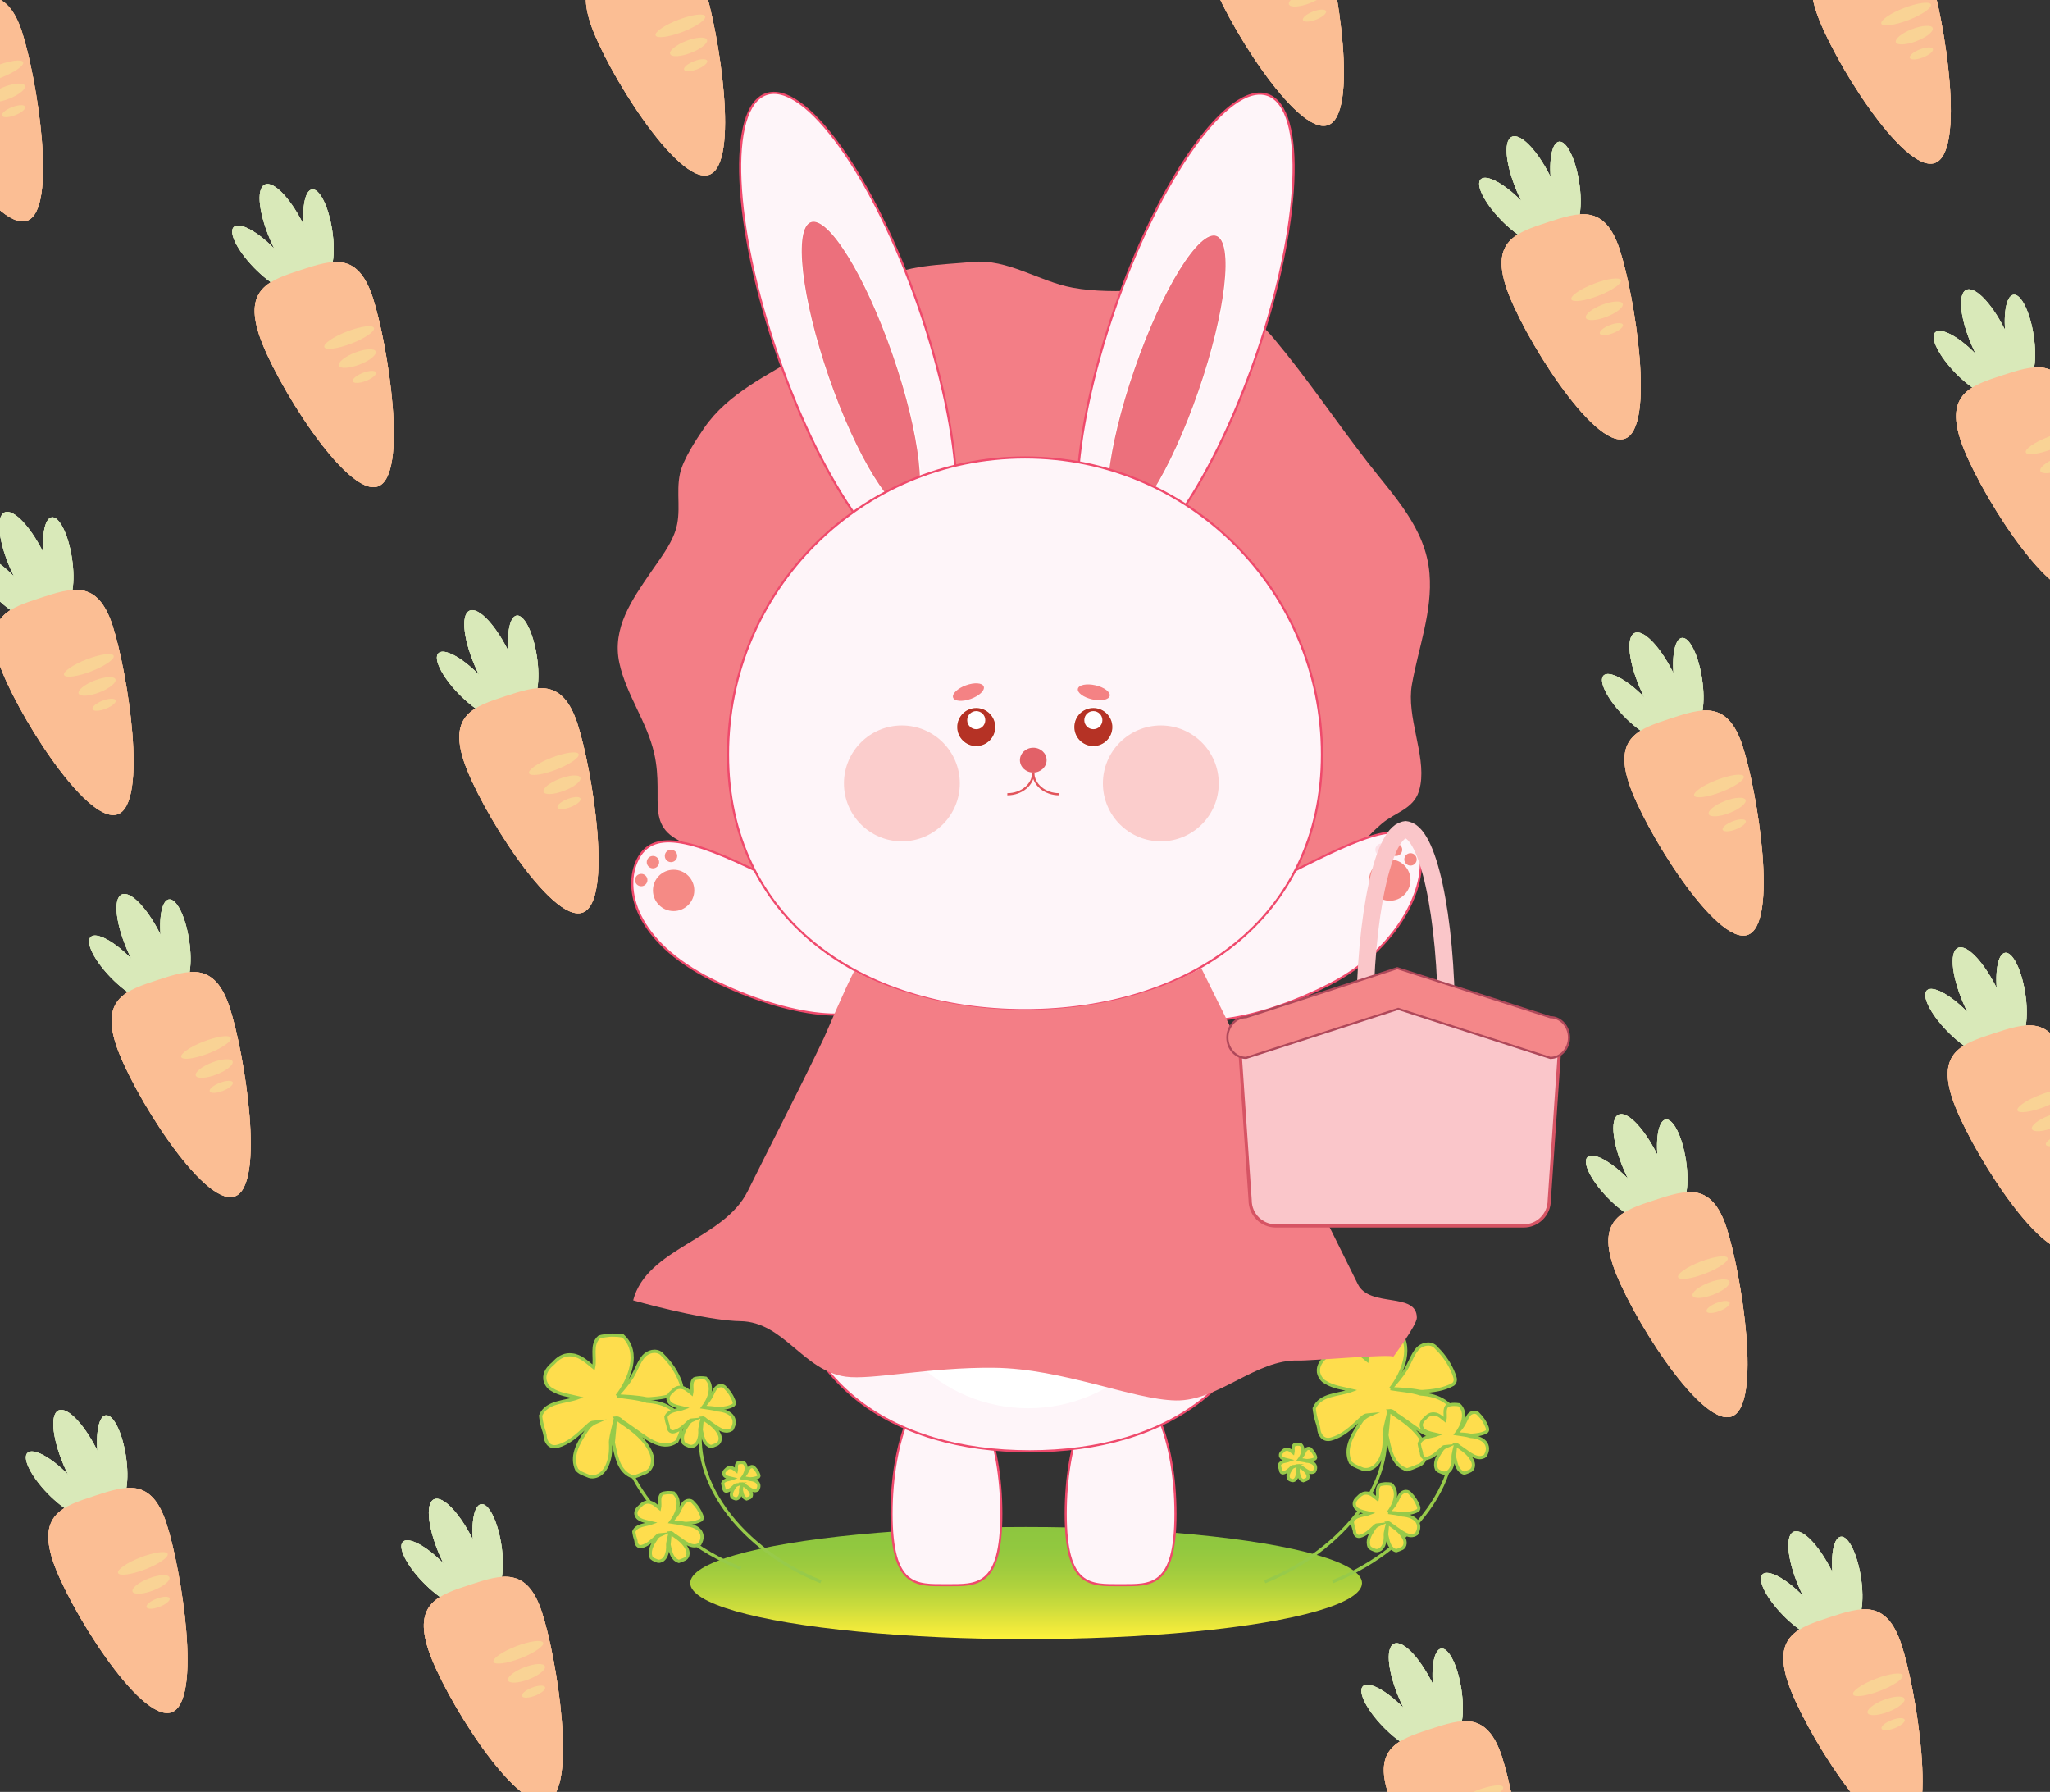 <?xml version="1.0" encoding="utf-8"?>
<!-- Generator: Adobe Illustrator 16.0.0, SVG Export Plug-In . SVG Version: 6.00 Build 0)  -->
<!DOCTYPE svg PUBLIC "-//W3C//DTD SVG 1.1//EN" "http://www.w3.org/Graphics/SVG/1.1/DTD/svg11.dtd">
<svg version="1.1" xmlns="http://www.w3.org/2000/svg" xmlns:xlink="http://www.w3.org/1999/xlink" x="0px" y="0px" width="1920px"
	 height="1678px" viewBox="0 0 1920 1678" enable-background="new 0 0 1920 1678" xml:space="preserve">
<rect x="0" y="0" width="1920" height="1678" fill="#333333" stroke="none"/>
<symbol  id="New_Symbol" viewBox="-75.693 -141.939 151.386 283.877">
	<g>
		<path fill="#D9E9B9" d="M17.995,98.484c3.364-22.257,0.336-41.171-6.763-42.244C4.133,55.167-4.349,72.341-7.713,94.599
			s-0.336,41.171,6.763,42.244S14.631,120.743,17.995,98.484z"/>
		<path fill="#D9E9B9" d="M-6.762,99.631C5.795,72.56,8.975,47.366,0.34,43.361c-8.634-4.006-25.814,14.694-38.372,41.766
			c-12.557,27.073-15.737,52.267-7.102,56.271C-36.5,145.403-19.319,126.704-6.762,99.631z"/>
		<path fill="#D9E9B9" d="M-36.426,81.557c15.728-16.104,24.315-33.226,19.178-38.242c-5.136-5.017-22.051,3.972-37.779,20.075
			c-15.729,16.105-24.315,33.227-19.178,38.243C-69.069,106.649-52.154,97.662-36.426,81.557z"/>
	</g>
	<path fill="#FBBE94" d="M55.959,35.659c14.067-43.059,33.939-167.396,4.541-177C31.102-150.945-36.436-42.18-50.503,0.878
		C-64.57,43.938-40.77,51.823-11.372,61.428C18.027,71.032,41.893,78.718,55.959,35.659z"/>
	<g>
		<path fill="#F9D395" d="M57.092,7.167c1.196-3.09-8.237-9.62-21.069-14.584c-12.831-4.963-24.202-6.482-25.397-3.392
			c-1.196,3.09,8.237,9.621,21.068,14.584C44.525,8.74,55.896,10.258,57.092,7.167z"/>
		<path fill="#F9D395" d="M58.739-14.862c1.195-3.09-5.56-8.584-15.089-12.271c-9.529-3.686-18.223-4.169-19.418-1.079
			c-1.195,3.09,5.56,8.584,15.089,12.271C48.85-12.254,57.543-11.772,58.739-14.862z"/>
		<path fill="#F9D395" d="M58.927-34.512c0.807-2.084-3.378-5.645-9.346-7.954c-5.968-2.309-11.459-2.491-12.266-0.407
			c-0.807,2.084,3.378,5.645,9.346,7.954C52.63-32.61,58.122-32.429,58.927-34.512z"/>
	</g>
</symbol>
<g id="Layer_3">
</g>
<g id="Layer_2">
	<g>
		<defs>
			<rect id="SVGID_1_" width="1920" height="1678"/>
		</defs>
		<clipPath id="SVGID_2_">
			<use xlink:href="#SVGID_1_"  overflow="visible"/>
		</clipPath>
		<g clip-path="url(#SVGID_2_)">
			
				<use xlink:href="#New_Symbol"  width="151.386" height="283.877" x="-75.693" y="-141.939" transform="matrix(1 0 0 -1 293.166 314.237)" overflow="visible" opacity="0.309"/>
			
				<use xlink:href="#New_Symbol"  width="151.386" height="283.877" x="-75.693" y="-141.939" transform="matrix(1 0 0 -1 159.146 979.066)" overflow="visible" opacity="0.274"/>
			
				<use xlink:href="#New_Symbol"  width="151.386" height="283.877" x="-75.693" y="-141.939" transform="matrix(1 0 0 -1 484.862 713.305)" overflow="visible" opacity="0.453"/>
			
				<use xlink:href="#New_Symbol"  width="151.386" height="283.877" x="-75.693" y="-141.939" transform="matrix(1 0 0 -1 603.411 22.376)" overflow="visible" opacity="0.256"/>
			
				<use xlink:href="#New_Symbol"  width="151.386" height="283.877" x="-75.693" y="-141.939" transform="matrix(1 0 0 -1 -35.384 65.415)" overflow="visible" opacity="0.259"/>
			
				<use xlink:href="#New_Symbol"  width="151.386" height="283.877" x="-75.693" y="-141.939" transform="matrix(1 0 0 -1 49.4 621.259)" overflow="visible" opacity="0.238"/>
			
				<use xlink:href="#New_Symbol"  width="151.386" height="283.877" x="-75.693" y="-141.939" transform="matrix(1 0 0 -1 99.94 1462.178)" overflow="visible" opacity="0.49"/>
			
				<use xlink:href="#New_Symbol"  width="151.386" height="283.877" x="-75.693" y="-141.939" transform="matrix(1 0 0 -1 451.616 1545.416)" overflow="visible" opacity="0.539"/>
			
				<use xlink:href="#New_Symbol"  width="151.386" height="283.877" x="-75.693" y="-141.939" transform="matrix(1 0 0 -1 1461.054 269.513)" overflow="visible" opacity="0.263"/>
			
				<use xlink:href="#New_Symbol"  width="151.386" height="283.877" x="-75.693" y="-141.939" transform="matrix(1 0 0 -1 1182.982 -24.075)" overflow="visible" opacity="0.229"/>
			
				<use xlink:href="#New_Symbol"  width="151.386" height="283.877" x="-75.693" y="-141.939" transform="matrix(1 0 0 -1 1576.12 734.187)" overflow="visible" opacity="0.175"/>
			
				<use xlink:href="#New_Symbol"  width="151.386" height="283.877" x="-75.693" y="-141.939" transform="matrix(1 0 0 -1 1886.717 412.866)" overflow="visible" opacity="0.553"/>
			
				<use xlink:href="#New_Symbol"  width="151.386" height="283.877" x="-75.693" y="-141.939" transform="matrix(1 0 0 -1 1751.421 11.342)" overflow="visible" opacity="0.21"/>
			
				<use xlink:href="#New_Symbol"  width="151.386" height="283.877" x="-75.693" y="-141.939" transform="matrix(1 0 0 -1 1878.875 1029.062)" overflow="visible" opacity="0.345"/>
			
				<use xlink:href="#New_Symbol"  width="151.386" height="283.877" x="-75.693" y="-141.939" transform="matrix(1 0 0 -1 1724.949 1575.869)" overflow="visible" opacity="0.364"/>
			
				<use xlink:href="#New_Symbol"  width="151.386" height="283.877" x="-75.693" y="-141.939" transform="matrix(1 0 0 -1 1350.718 1680.649)" overflow="visible" opacity="0.341"/>
			
				<use xlink:href="#New_Symbol"  width="151.386" height="283.877" x="-75.693" y="-141.939" transform="matrix(1 0 0 -1 1561.038 1185.207)" overflow="visible" opacity="0.164"/>
		</g>
	</g>
	<g>
		<defs>
			<rect id="SVGID_3_" width="1920" height="1678"/>
		</defs>
		<clipPath id="SVGID_4_">
			<use xlink:href="#SVGID_3_"  overflow="visible"/>
		</clipPath>
		<g clip-path="url(#SVGID_4_)">
			
				<use xlink:href="#New_Symbol"  width="151.386" height="283.877" x="-75.693" y="-141.939" transform="matrix(1 0 0 -1 293.166 314.237)" overflow="visible" opacity="0.309"/>
			
				<use xlink:href="#New_Symbol"  width="151.386" height="283.877" x="-75.693" y="-141.939" transform="matrix(1 0 0 -1 159.146 979.066)" overflow="visible" opacity="0.274"/>
			
				<use xlink:href="#New_Symbol"  width="151.386" height="283.877" x="-75.693" y="-141.939" transform="matrix(1 0 0 -1 484.862 713.305)" overflow="visible" opacity="0.453"/>
			
				<use xlink:href="#New_Symbol"  width="151.386" height="283.877" x="-75.693" y="-141.939" transform="matrix(1 0 0 -1 603.411 22.376)" overflow="visible" opacity="0.256"/>
			
				<use xlink:href="#New_Symbol"  width="151.386" height="283.877" x="-75.693" y="-141.939" transform="matrix(1 0 0 -1 -35.384 65.415)" overflow="visible" opacity="0.259"/>
			
				<use xlink:href="#New_Symbol"  width="151.386" height="283.877" x="-75.693" y="-141.939" transform="matrix(1 0 0 -1 49.4 621.259)" overflow="visible" opacity="0.238"/>
			
				<use xlink:href="#New_Symbol"  width="151.386" height="283.877" x="-75.693" y="-141.939" transform="matrix(1 0 0 -1 99.94 1462.178)" overflow="visible" opacity="0.49"/>
			
				<use xlink:href="#New_Symbol"  width="151.386" height="283.877" x="-75.693" y="-141.939" transform="matrix(1 0 0 -1 451.616 1545.416)" overflow="visible" opacity="0.539"/>
			
				<use xlink:href="#New_Symbol"  width="151.386" height="283.877" x="-75.693" y="-141.939" transform="matrix(1 0 0 -1 1461.054 269.513)" overflow="visible" opacity="0.263"/>
			
				<use xlink:href="#New_Symbol"  width="151.386" height="283.877" x="-75.693" y="-141.939" transform="matrix(1 0 0 -1 1182.982 -24.075)" overflow="visible" opacity="0.229"/>
			
				<use xlink:href="#New_Symbol"  width="151.386" height="283.877" x="-75.693" y="-141.939" transform="matrix(1 0 0 -1 1576.12 734.187)" overflow="visible" opacity="0.175"/>
			
				<use xlink:href="#New_Symbol"  width="151.386" height="283.877" x="-75.693" y="-141.939" transform="matrix(1 0 0 -1 1886.717 412.866)" overflow="visible" opacity="0.553"/>
			
				<use xlink:href="#New_Symbol"  width="151.386" height="283.877" x="-75.693" y="-141.939" transform="matrix(1 0 0 -1 1751.421 11.342)" overflow="visible" opacity="0.21"/>
			
				<use xlink:href="#New_Symbol"  width="151.386" height="283.877" x="-75.693" y="-141.939" transform="matrix(1 0 0 -1 1878.875 1029.062)" overflow="visible" opacity="0.345"/>
			
				<use xlink:href="#New_Symbol"  width="151.386" height="283.877" x="-75.693" y="-141.939" transform="matrix(1 0 0 -1 1724.949 1575.869)" overflow="visible" opacity="0.364"/>
			
				<use xlink:href="#New_Symbol"  width="151.386" height="283.877" x="-75.693" y="-141.939" transform="matrix(1 0 0 -1 1350.718 1680.649)" overflow="visible" opacity="0.341"/>
			
				<use xlink:href="#New_Symbol"  width="151.386" height="283.877" x="-75.693" y="-141.939" transform="matrix(1 0 0 -1 1561.038 1185.207)" overflow="visible" opacity="0.164"/>
		</g>
	</g>
	<g>
		<defs>
			<rect id="SVGID_5_" width="1920" height="1678"/>
		</defs>
		<clipPath id="SVGID_6_">
			<use xlink:href="#SVGID_5_"  overflow="visible"/>
		</clipPath>
		<g clip-path="url(#SVGID_6_)">
			
				<use xlink:href="#New_Symbol"  width="151.386" height="283.877" x="-75.693" y="-141.939" transform="matrix(1 0 0 -1 293.166 314.237)" overflow="visible" opacity="0.309"/>
			
				<use xlink:href="#New_Symbol"  width="151.386" height="283.877" x="-75.693" y="-141.939" transform="matrix(1 0 0 -1 159.146 979.066)" overflow="visible" opacity="0.274"/>
			
				<use xlink:href="#New_Symbol"  width="151.386" height="283.877" x="-75.693" y="-141.939" transform="matrix(1 0 0 -1 484.862 713.305)" overflow="visible" opacity="0.453"/>
			
				<use xlink:href="#New_Symbol"  width="151.386" height="283.877" x="-75.693" y="-141.939" transform="matrix(1 0 0 -1 603.411 22.376)" overflow="visible" opacity="0.256"/>
			
				<use xlink:href="#New_Symbol"  width="151.386" height="283.877" x="-75.693" y="-141.939" transform="matrix(1 0 0 -1 -35.384 65.415)" overflow="visible" opacity="0.259"/>
			
				<use xlink:href="#New_Symbol"  width="151.386" height="283.877" x="-75.693" y="-141.939" transform="matrix(1 0 0 -1 49.4 621.259)" overflow="visible" opacity="0.238"/>
			
				<use xlink:href="#New_Symbol"  width="151.386" height="283.877" x="-75.693" y="-141.939" transform="matrix(1 0 0 -1 99.94 1462.178)" overflow="visible" opacity="0.49"/>
			
				<use xlink:href="#New_Symbol"  width="151.386" height="283.877" x="-75.693" y="-141.939" transform="matrix(1 0 0 -1 451.616 1545.416)" overflow="visible" opacity="0.539"/>
			
				<use xlink:href="#New_Symbol"  width="151.386" height="283.877" x="-75.693" y="-141.939" transform="matrix(1 0 0 -1 1461.054 269.513)" overflow="visible" opacity="0.263"/>
			
				<use xlink:href="#New_Symbol"  width="151.386" height="283.877" x="-75.693" y="-141.939" transform="matrix(1 0 0 -1 1182.982 -24.075)" overflow="visible" opacity="0.229"/>
			
				<use xlink:href="#New_Symbol"  width="151.386" height="283.877" x="-75.693" y="-141.939" transform="matrix(1 0 0 -1 1576.12 734.187)" overflow="visible" opacity="0.175"/>
			
				<use xlink:href="#New_Symbol"  width="151.386" height="283.877" x="-75.693" y="-141.939" transform="matrix(1 0 0 -1 1886.717 412.866)" overflow="visible" opacity="0.553"/>
			
				<use xlink:href="#New_Symbol"  width="151.386" height="283.877" x="-75.693" y="-141.939" transform="matrix(1 0 0 -1 1751.421 11.342)" overflow="visible" opacity="0.21"/>
			
				<use xlink:href="#New_Symbol"  width="151.386" height="283.877" x="-75.693" y="-141.939" transform="matrix(1 0 0 -1 1878.875 1029.062)" overflow="visible" opacity="0.345"/>
			
				<use xlink:href="#New_Symbol"  width="151.386" height="283.877" x="-75.693" y="-141.939" transform="matrix(1 0 0 -1 1724.949 1575.869)" overflow="visible" opacity="0.364"/>
			
				<use xlink:href="#New_Symbol"  width="151.386" height="283.877" x="-75.693" y="-141.939" transform="matrix(1 0 0 -1 1350.718 1680.649)" overflow="visible" opacity="0.341"/>
			
				<use xlink:href="#New_Symbol"  width="151.386" height="283.877" x="-75.693" y="-141.939" transform="matrix(1 0 0 -1 1561.038 1185.207)" overflow="visible" opacity="0.164"/>
		</g>
	</g>
</g>
<g id="Layer_1">
	<linearGradient id="SVGID_7_" gradientUnits="userSpaceOnUse" x1="961.053" y1="1534.906" x2="961.053" y2="1429.934">
		<stop  offset="0" style="stop-color:#FFF33B"/>
		<stop  offset="0.113" style="stop-color:#ECE83B"/>
		<stop  offset="0.29" style="stop-color:#CBDC3C"/>
		<stop  offset="0.468" style="stop-color:#B0D23D"/>
		<stop  offset="0.646" style="stop-color:#9DCB3E"/>
		<stop  offset="0.823" style="stop-color:#91C83F"/>
		<stop  offset="1" style="stop-color:#8DC63F"/>
	</linearGradient>
	<ellipse fill="url(#SVGID_7_)" cx="961.053" cy="1482.42" rx="314.573" ry="52.486"/>
	<path fill="none" stroke="#97CA4A" stroke-width="3" stroke-miterlimit="10" d="M586.578,1304.328
		c-23.277,57.479,24.696,131.044,107.258,164.477"/>
	<path fill="none" stroke="#97CA4A" stroke-width="3" stroke-miterlimit="10" d="M661.623,1316.713
		c-23.276,57.48,24.697,131.045,107.258,164.479"/>
	<path fill="none" stroke="#97CA4A" stroke-width="3" stroke-miterlimit="10" d="M1291.814,1316.713
		c23.278,57.48-24.696,131.045-107.256,164.479"/>
	<path fill="none" stroke="#97CA4A" stroke-width="3" stroke-miterlimit="10" d="M1355.363,1316.713
		c23.277,57.48-24.697,131.045-107.257,164.479"/>
	<g>
		<path fill="#FEDD4D" stroke="#97CA4A" stroke-width="3" stroke-miterlimit="10" d="M607.824,1309.892
			c9.885-0.696,19.672-1.798,28.634-6.751c2.022-1.615,2.427-4.446,1.582-6.783c-0.228-0.837-0.477-1.66-0.764-2.411
			c-3.521-9.231-8.998-17.496-15.925-24.29c-0.789-0.906-1.595-1.691-2.01-2.138c-5.12-3.999-12.398-1.978-16.44,2.47
			c-4.852,5.66-6.873,12.938-10.916,19.405c-4.044,6.47-8.894,12.129-14.151,17.788c9.302,0.404,18.6,0.811,27.463,2.595
			C606.042,1309.8,607.119,1309.943,607.824,1309.892z"/>
		<polygon fill="#FEDD4D" stroke="#97CA4A" stroke-width="3" stroke-miterlimit="10" points="577.835,1307.182 577.835,1307.182 
			577.835,1307.182 		"/>
		<path fill="#FEDD4D" stroke="#97CA4A" stroke-width="3" stroke-miterlimit="10" d="M631.203,1320.93
			c-6.469-5.257-13.848-7.479-21.476-8.391c-1.271-0.152-2.549-0.267-3.831-0.354c-9.059-2.979-18.762-3.384-28.064-5.004
			c0.002,0,0.003,0,0.003,0c11.725-14.957,22.236-40.832,5.655-56.158c-1.267-0.102-3.325-0.52-4.907-0.631
			c-1.583-0.109-3.18-0.166-4.791-0.166c-0.854,0-1.701,0.017-2.545,0.047c-1.374,0.172-2.476,0.287-3.559,0.415
			c-1.412,0.19-2.811,0.417-4.198,0.676c-0.693,0.129-1.522,0.438-2.372,0.771c-7.944,6.937-3.093,19.065-5.115,28.364
			c-6.063-4.852-12.129-10.916-20.215-11.723c-6.266-0.811-11.623,1.818-15.772,6.017c-0.519,0.525-1.176,1.192-1.833,1.891
			c-4.63,3.815-8.673,8.667-7.864,15.136c0.809,4.043,3.234,7.682,6.468,9.299c7.682,4.852,16.578,5.66,24.663,7.683
			c-11.725,4.446-29.515,3.232-35.125,16.803c0.133,0.771,0.162,1.762,0.283,2.581c0.662,4.465,1.758,8.791,3.245,12.929
			c0.17,1.195,0.409,1.984,0.645,2.792c0.226,6.134,3.864,12.195,11.142,10.581c11.32-2.912,19.275-10.739,27.388-18.308
			c1.015-0.947,2.194-1.854,3.155-2.792c0.9-0.771,1.754-1.157,2.636-1.348c0.882-0.196,1.849-0.204,3.844-0.398
			c-1.225,0.522-2.115,0.979-2.824,1.411c-0.707,0.434-1.349,0.864-1.954,1.318c-1.212,0.909-2.322,1.917-3.126,3.127
			c-0.704,1.174-1.596,2.366-2.391,3.57c-7.144,10.844-13.894,22.832-8.135,35.313c1.365,1.157,2.707,2.296,3.356,2.622
			c1.138,0.563,2.292,1.1,3.465,1.601c1.106,0.475,2.187,0.922,3.092,1.265c4.242,2.132,8.688,0.918,12.327-1.509
			c5.66-4.445,7.682-10.915,8.895-17.383c0.606-4.246,0.606-8.389,0.405-12.482c-0.034-0.684,0.154-1.778,0.248-2.55
			c0.803-5.667,2.342-10.821,3.534-16.363c0.237-1.106,0.544-2.359,0.956-3.823c-0.212,1.599-0.326,2.998-0.385,4.261
			c-0.292,6.306-1.214,12.426-1.688,18.823c0.317,1.487,0.626,2.993,0.945,4.498c2.552,12.04,5.714,24.082,17.895,27.86
			c1.342-0.505,3.214-0.995,4.718-1.569c0.709-0.271,1.414-0.553,2.112-0.845c1.014-0.409,1.861-0.771,2.698-1.139
			c8.586-2.521,9.799-12.225,6.97-19.098c-5.391-12.465-16.116-20.72-27.028-28.04c-1.093-0.729-2.173-1.485-3.198-2.332
			c-1.31-0.757-2.119-1.566-2.926-2.376c3.234-0.404,5.256,2.427,7.53,4.198c1.358,0.546,2.695,1.676,4.056,2.588
			c14.964,10.059,30.881,25.547,45.764,15.126c0.759-1.484,1.482-3.005,2.087-4.392
			C640.096,1336.697,638.48,1326.994,631.203,1320.93z"/>
	</g>
	<g>
		<path fill="#FEDD4D" stroke="#97CA4A" stroke-width="3" stroke-miterlimit="10" d="M1332.36,1303.082
			c9.885-0.697,19.671-1.798,28.634-6.75c2.021-1.617,2.427-4.448,1.581-6.783c-0.227-0.838-0.476-1.66-0.764-2.413
			c-3.521-9.229-8.998-17.494-15.922-24.29c-0.792-0.905-1.597-1.689-2.013-2.137c-5.119-3.999-12.396-1.978-16.439,2.471
			c-4.853,5.659-6.872,12.938-10.915,19.405c-4.044,6.468-8.896,12.129-14.152,17.788c9.304,0.404,18.6,0.81,27.464,2.594
			C1330.577,1302.989,1331.653,1303.134,1332.36,1303.082z"/>
		<polygon fill="#FEDD4D" stroke="#DAEBC7" stroke-width="3" stroke-miterlimit="10" points="1302.37,1300.373 1302.37,1300.373 
			1302.37,1300.373 		"/>
		<path fill="#FEDD4D" stroke="#97CA4A" stroke-width="3" stroke-miterlimit="10" d="M1355.738,1314.12
			c-6.467-5.257-13.847-7.479-21.475-8.39c-1.271-0.152-2.549-0.268-3.832-0.354c-9.057-2.981-18.762-3.386-28.064-5.004
			c0.003,0,0.003,0,0.003,0c11.726-14.959,22.237-40.832,5.656-56.158c-1.268-0.103-3.326-0.52-4.907-0.632
			c-1.584-0.11-3.181-0.166-4.79-0.166c-0.854,0-1.701,0.017-2.547,0.047c-1.373,0.171-2.474,0.288-3.56,0.415
			c-1.411,0.191-2.81,0.417-4.197,0.677c-0.691,0.128-1.521,0.438-2.372,0.771c-7.943,6.936-3.093,19.064-5.112,28.365
			c-6.066-4.853-12.129-10.918-20.217-11.725c-6.265-0.809-11.624,1.819-15.773,6.018c-0.518,0.525-1.176,1.193-1.831,1.892
			c-4.632,3.815-8.675,8.665-7.866,15.134c0.811,4.043,3.234,7.682,6.469,9.301c7.683,4.85,16.578,5.66,24.664,7.681
			c-11.727,4.448-29.516,3.234-35.125,16.804c0.131,0.771,0.162,1.762,0.282,2.581c0.662,4.465,1.757,8.792,3.245,12.929
			c0.17,1.195,0.409,1.983,0.644,2.791c0.228,6.135,3.865,12.197,11.142,10.582c11.32-2.912,19.277-10.738,27.389-18.309
			c1.014-0.945,2.194-1.853,3.155-2.79c0.899-0.772,1.755-1.158,2.635-1.35c0.884-0.194,1.851-0.203,3.846-0.396
			c-1.224,0.522-2.117,0.978-2.823,1.411c-0.709,0.433-1.352,0.863-1.956,1.316c-1.213,0.91-2.323,1.919-3.126,3.129
			c-0.706,1.172-1.598,2.365-2.393,3.57c-7.144,10.843-13.891,22.831-8.135,35.313c1.365,1.156,2.709,2.295,3.358,2.62
			c1.138,0.564,2.292,1.101,3.465,1.603c1.106,0.475,2.187,0.92,3.094,1.265c4.239,2.132,8.687,0.917,12.325-1.509
			c5.662-4.446,7.682-10.916,8.896-17.385c0.605-4.244,0.605-8.388,0.404-12.482c-0.034-0.682,0.155-1.776,0.248-2.549
			c0.804-5.668,2.343-10.822,3.534-16.363c0.238-1.105,0.545-2.359,0.957-3.822c-0.212,1.597-0.326,2.997-0.387,4.261
			c-0.29,6.306-1.214,12.425-1.687,18.822c0.317,1.488,0.626,2.993,0.946,4.499c2.551,12.039,5.714,24.082,17.894,27.859
			c1.341-0.506,3.213-0.994,4.719-1.569c0.709-0.271,1.413-0.552,2.111-0.846c1.015-0.408,1.861-0.769,2.698-1.139
			c8.586-2.52,9.801-12.223,6.969-19.097c-5.391-12.466-16.116-20.72-27.027-28.039c-1.094-0.73-2.173-1.487-3.198-2.334
			c-1.311-0.757-2.119-1.564-2.925-2.375c3.234-0.405,5.255,2.426,7.529,4.197c1.357,0.547,2.693,1.676,4.055,2.59
			c14.964,10.058,30.882,25.545,45.764,15.126c0.758-1.484,1.483-3.005,2.088-4.393
			C1364.633,1329.887,1363.016,1320.186,1355.738,1314.12z"/>
	</g>
	<g>
		<path fill="#FEDD4D" stroke="#97CA4A" stroke-width="3" stroke-miterlimit="10" d="M1378.403,1344.012
			c4.789-0.339,9.53-0.872,13.873-3.271c0.979-0.784,1.175-2.156,0.767-3.286c-0.109-0.405-0.23-0.805-0.371-1.169
			c-1.705-4.473-4.358-8.477-7.715-11.769c-0.383-0.438-0.771-0.818-0.971-1.034c-2.482-1.938-6.009-0.959-7.967,1.195
			c-2.352,2.742-3.329,6.269-5.289,9.402c-1.959,3.133-4.309,5.875-6.854,8.617c4.505,0.197,9.012,0.393,13.306,1.257
			C1377.54,1343.965,1378.063,1344.036,1378.403,1344.012z"/>
		<polygon fill="#FEDD4D" stroke="#DAEBC7" stroke-width="3" stroke-miterlimit="10" points="1363.876,1342.697 1363.876,1342.697 
			1363.876,1342.697 		"/>
		<path fill="#FEDD4D" stroke="#97CA4A" stroke-width="3" stroke-miterlimit="10" d="M1389.729,1349.357
			c-3.134-2.547-6.708-3.624-10.403-4.064c-0.615-0.075-1.235-0.129-1.855-0.172c-4.389-1.442-9.09-1.64-13.596-2.424h0.001
			c5.681-7.246,10.771-19.781,2.738-27.205c-0.612-0.051-1.611-0.255-2.378-0.307c-0.765-0.054-1.539-0.082-2.319-0.082
			c-0.414,0-0.825,0.01-1.233,0.022c-0.665,0.084-1.198,0.14-1.725,0.203c-0.684,0.092-1.361,0.2-2.033,0.327
			c-0.335,0.063-0.738,0.211-1.15,0.372c-3.849,3.36-1.497,9.237-2.477,13.743c-2.939-2.352-5.875-5.291-9.794-5.68
			c-3.034-0.394-5.631,0.881-7.642,2.914c-0.25,0.255-0.568,0.578-0.889,0.917c-2.243,1.849-4.201,4.198-3.809,7.334
			c0.391,1.956,1.565,3.719,3.134,4.504c3.722,2.35,8.03,2.741,11.949,3.721c-5.681,2.157-14.3,1.566-17.02,8.142
			c0.064,0.374,0.079,0.853,0.138,1.25c0.32,2.162,0.852,4.26,1.572,6.264c0.083,0.58,0.198,0.961,0.313,1.352
			c0.109,2.972,1.872,5.908,5.397,5.127c5.482-1.41,9.337-5.202,13.27-8.87c0.49-0.458,1.063-0.897,1.527-1.352
			c0.437-0.373,0.848-0.562,1.275-0.653c0.428-0.095,0.896-0.1,1.863-0.192c-0.592,0.253-1.023,0.473-1.367,0.684
			c-0.344,0.209-0.654,0.419-0.947,0.638c-0.589,0.441-1.126,0.93-1.516,1.515c-0.339,0.569-0.771,1.146-1.156,1.731
			c-3.463,5.252-6.732,11.06-3.941,17.107c0.66,0.559,1.312,1.111,1.625,1.271c0.551,0.272,1.109,0.533,1.679,0.775
			c0.536,0.23,1.062,0.446,1.499,0.612c2.054,1.033,4.208,0.444,5.973-0.731c2.741-2.153,3.721-5.287,4.308-8.421
			c0.295-2.058,0.295-4.064,0.197-6.048c-0.017-0.33,0.074-0.862,0.12-1.236c0.39-2.745,1.135-5.241,1.711-7.927
			c0.115-0.535,0.264-1.142,0.464-1.851c-0.103,0.772-0.158,1.452-0.186,2.062c-0.144,3.057-0.589,6.021-0.818,9.121
			c0.152,0.721,0.304,1.451,0.457,2.179c1.236,5.833,2.77,11.667,8.671,13.497c0.649-0.244,1.556-0.482,2.284-0.76
			c0.345-0.13,0.687-0.267,1.025-0.41c0.491-0.197,0.899-0.372,1.306-0.551c4.159-1.222,4.748-5.922,3.375-9.252
			c-2.608-6.04-7.806-10.038-13.092-13.584c-0.529-0.355-1.055-0.72-1.552-1.131c-0.634-0.366-1.024-0.76-1.416-1.151
			c1.567-0.196,2.547,1.177,3.648,2.035c0.657,0.265,1.305,0.812,1.964,1.253c7.248,4.874,14.961,12.377,22.172,7.329
			c0.367-0.72,0.719-1.457,1.01-2.13C1394.04,1356.997,1393.255,1352.296,1389.729,1349.357z"/>
	</g>
	<g>
		<path fill="#FEDD4D" stroke="#97CA4A" stroke-width="3" stroke-miterlimit="10" d="M672.916,1319.138
			c4.789-0.339,9.531-0.872,13.874-3.271c0.978-0.784,1.175-2.156,0.766-3.287c-0.11-0.404-0.231-0.804-0.37-1.169
			c-1.707-4.471-4.36-8.475-7.715-11.768c-0.382-0.438-0.772-0.818-0.974-1.034c-2.479-1.938-6.007-0.958-7.965,1.195
			c-2.35,2.742-3.329,6.269-5.288,9.402c-1.959,3.134-4.309,5.875-6.856,8.617c4.506,0.196,9.011,0.393,13.305,1.257
			C672.053,1319.092,672.575,1319.162,672.916,1319.138z"/>
		<polygon fill="#FEDD4D" stroke="#DAEBC7" stroke-width="3" stroke-miterlimit="10" points="658.388,1317.823 658.388,1317.823 
			658.388,1317.823 		"/>
		<path fill="#FEDD4D" stroke="#97CA4A" stroke-width="3" stroke-miterlimit="10" d="M684.243,1324.483
			c-3.133-2.548-6.708-3.624-10.403-4.063c-0.616-0.076-1.236-0.129-1.856-0.173c-4.39-1.443-9.09-1.64-13.597-2.424h0.001
			c5.68-7.246,10.772-19.781,2.739-27.206c-0.613-0.052-1.61-0.254-2.377-0.306c-0.766-0.054-1.54-0.082-2.32-0.082
			c-0.414,0-0.824,0.01-1.233,0.022c-0.666,0.083-1.199,0.141-1.724,0.202c-0.685,0.093-1.363,0.201-2.035,0.327
			c-0.335,0.063-0.737,0.212-1.148,0.373c-3.849,3.361-1.499,9.237-2.479,13.744c-2.938-2.353-5.875-5.292-9.793-5.682
			c-3.035-0.393-5.631,0.883-7.64,2.915c-0.252,0.255-0.57,0.579-0.889,0.917c-2.243,1.85-4.202,4.197-3.81,7.332
			c0.392,1.959,1.567,3.721,3.133,4.506c3.721,2.35,8.031,2.741,11.948,3.721c-5.681,2.155-14.299,1.565-17.017,8.142
			c0.064,0.374,0.079,0.852,0.137,1.249c0.32,2.163,0.851,4.26,1.572,6.266c0.083,0.579,0.198,0.961,0.313,1.352
			c0.109,2.971,1.872,5.907,5.397,5.126c5.484-1.41,9.339-5.202,13.269-8.87c0.492-0.457,1.063-0.897,1.529-1.352
			c0.436-0.373,0.85-0.562,1.277-0.653c0.427-0.095,0.896-0.1,1.862-0.192c-0.593,0.253-1.024,0.473-1.368,0.682
			c-0.342,0.211-0.653,0.421-0.947,0.641c-0.586,0.439-1.125,0.928-1.514,1.514c-0.342,0.569-0.773,1.146-1.158,1.731
			c-3.462,5.253-6.731,11.06-3.941,17.107c0.661,0.56,1.311,1.111,1.625,1.271c0.551,0.271,1.111,0.533,1.679,0.775
			c0.536,0.23,1.06,0.446,1.499,0.612c2.055,1.033,4.209,0.444,5.972-0.731c2.742-2.154,3.721-5.287,4.309-8.421
			c0.293-2.058,0.293-4.065,0.196-6.048c-0.016-0.331,0.075-0.861,0.121-1.236c0.389-2.745,1.134-5.241,1.712-7.926
			c0.115-0.536,0.264-1.144,0.463-1.854c-0.104,0.774-0.158,1.454-0.187,2.064c-0.141,3.057-0.589,6.021-0.818,9.12
			c0.153,0.721,0.304,1.45,0.458,2.179c1.237,5.833,2.769,11.668,8.67,13.498c0.649-0.244,1.556-0.482,2.286-0.761
			c0.344-0.13,0.685-0.267,1.023-0.41c0.491-0.197,0.901-0.373,1.307-0.551c4.159-1.222,4.747-5.923,3.376-9.252
			c-2.611-6.04-7.808-10.038-13.094-13.586c-0.529-0.353-1.053-0.718-1.549-1.131c-0.634-0.364-1.026-0.757-1.417-1.149
			c1.567-0.195,2.546,1.177,3.647,2.035c0.659,0.266,1.306,0.811,1.965,1.254c7.25,4.873,14.962,12.377,22.172,7.327
			c0.367-0.718,0.717-1.456,1.011-2.129C688.552,1332.123,687.768,1327.422,684.243,1324.483z"/>
	</g>
	<g>
		<path fill="#FEDD4D" stroke="#97CA4A" stroke-width="3" stroke-miterlimit="10" d="M642.817,1426.63
			c4.789-0.339,9.531-0.872,13.874-3.271c0.979-0.782,1.175-2.155,0.766-3.286c-0.11-0.404-0.23-0.803-0.37-1.169
			c-1.707-4.472-4.36-8.475-7.715-11.767c-0.382-0.439-0.772-0.82-0.973-1.034c-2.48-1.939-6.007-0.96-7.965,1.194
			c-2.351,2.741-3.33,6.268-5.289,9.401c-1.958,3.134-4.308,5.876-6.855,8.617c4.506,0.197,9.012,0.395,13.305,1.258
			C641.955,1426.585,642.477,1426.654,642.817,1426.63z"/>
		<polygon fill="#FEDD4D" stroke="#DAEBC7" stroke-width="3" stroke-miterlimit="10" points="628.289,1425.315 628.289,1425.315 
			628.289,1425.315 		"/>
		<path fill="#FEDD4D" stroke="#97CA4A" stroke-width="3" stroke-miterlimit="10" d="M654.144,1431.976
			c-3.133-2.547-6.708-3.622-10.403-4.063c-0.616-0.076-1.236-0.129-1.856-0.171c-4.388-1.443-9.089-1.641-13.596-2.426h0
			c5.681-7.245,10.773-19.781,2.739-27.205c-0.614-0.051-1.61-0.253-2.377-0.307c-0.767-0.053-1.54-0.081-2.32-0.081
			c-0.414,0-0.825,0.01-1.234,0.023c-0.666,0.083-1.199,0.14-1.724,0.202c-0.685,0.093-1.362,0.2-2.035,0.327
			c-0.335,0.062-0.737,0.212-1.149,0.372c-3.849,3.36-1.499,9.238-2.478,13.744c-2.938-2.354-5.875-5.291-9.794-5.682
			c-3.035-0.394-5.631,0.882-7.641,2.914c-0.251,0.256-0.57,0.579-0.888,0.918c-2.243,1.85-4.202,4.198-3.81,7.333
			c0.391,1.957,1.566,3.719,3.133,4.504c3.722,2.352,8.031,2.742,11.949,3.722c-5.681,2.156-14.299,1.566-17.017,8.141
			c0.064,0.374,0.078,0.854,0.137,1.25c0.321,2.164,0.852,4.261,1.572,6.265c0.083,0.579,0.199,0.961,0.313,1.354
			c0.11,2.969,1.873,5.907,5.398,5.126c5.484-1.411,9.339-5.202,13.269-8.871c0.492-0.458,1.063-0.898,1.528-1.353
			c0.437-0.373,0.85-0.562,1.277-0.651c0.427-0.095,0.895-0.101,1.861-0.194c-0.593,0.255-1.024,0.473-1.368,0.684
			c-0.342,0.21-0.654,0.42-0.946,0.639c-0.588,0.44-1.125,0.929-1.515,1.516c-0.341,0.569-0.773,1.146-1.158,1.729
			c-3.461,5.253-6.731,11.06-3.941,17.107c0.661,0.561,1.312,1.112,1.625,1.271c0.551,0.271,1.111,0.533,1.679,0.774
			c0.536,0.231,1.06,0.447,1.499,0.613c2.055,1.033,4.208,0.445,5.972-0.732c2.742-2.153,3.721-5.287,4.309-8.419
			c0.293-2.059,0.293-4.066,0.196-6.048c-0.016-0.331,0.075-0.863,0.12-1.236c0.39-2.747,1.135-5.243,1.712-7.928
			c0.115-0.535,0.264-1.143,0.464-1.852c-0.103,0.773-0.158,1.452-0.187,2.063c-0.142,3.056-0.589,6.021-0.818,9.119
			c0.153,0.722,0.304,1.451,0.458,2.179c1.237,5.835,2.769,11.668,8.67,13.498c0.65-0.243,1.556-0.482,2.285-0.76
			c0.344-0.131,0.685-0.267,1.024-0.41c0.491-0.196,0.901-0.373,1.307-0.55c4.159-1.222,4.748-5.924,3.376-9.253
			c-2.612-6.041-7.808-10.037-13.094-13.585c-0.53-0.354-1.054-0.72-1.55-1.131c-0.634-0.364-1.026-0.759-1.417-1.149
			c1.566-0.197,2.546,1.176,3.647,2.035c0.658,0.264,1.306,0.811,1.965,1.253c7.249,4.872,14.962,12.376,22.172,7.327
			c0.367-0.719,0.718-1.455,1.011-2.129C658.453,1439.615,657.669,1434.914,654.144,1431.976z"/>
	</g>
	<g>
		<path fill="#FEDD4D" stroke="#97CA4A" stroke-width="3" stroke-miterlimit="10" d="M702.94,1384.814
			c2.541-0.181,5.055-0.463,7.357-1.736c0.52-0.415,0.624-1.143,0.407-1.743c-0.059-0.213-0.123-0.425-0.197-0.62
			c-0.905-2.371-2.312-4.495-4.091-6.239c-0.204-0.233-0.411-0.436-0.518-0.548c-1.315-1.029-3.185-0.51-4.224,0.633
			c-1.247,1.453-1.766,3.323-2.805,4.986c-1.039,1.662-2.285,3.116-3.635,4.569c2.389,0.104,4.779,0.209,7.056,0.669
			C702.482,1384.79,702.759,1384.826,702.94,1384.814z"/>
		<polygon fill="#FEDD4D" stroke="#DAEBC7" stroke-width="3" stroke-miterlimit="10" points="695.235,1384.116 695.235,1384.116 
			695.235,1384.116 		"/>
		<path fill="#FEDD4D" stroke="#97CA4A" stroke-width="3" stroke-miterlimit="10" d="M708.947,1387.649
			c-1.662-1.352-3.558-1.923-5.518-2.155c-0.326-0.039-0.655-0.068-0.984-0.09c-2.328-0.767-4.821-0.871-7.211-1.288h0.001
			c3.012-3.844,5.714-10.49,1.452-14.429c-0.325-0.027-0.854-0.133-1.26-0.164c-0.407-0.025-0.816-0.041-1.231-0.041
			c-0.219,0-0.437,0.004-0.654,0.012c-0.353,0.046-0.636,0.074-0.915,0.107c-0.364,0.05-0.723,0.105-1.079,0.174
			c-0.178,0.032-0.391,0.111-0.61,0.197c-2.041,1.783-0.794,4.899-1.314,7.29c-1.558-1.249-3.116-2.806-5.194-3.015
			c-1.61-0.208-2.987,0.469-4.053,1.547c-0.133,0.137-0.302,0.306-0.472,0.486c-1.189,0.981-2.227,2.226-2.02,3.89
			c0.208,1.038,0.831,1.972,1.661,2.388c1.974,1.246,4.26,1.455,6.338,1.975c-3.013,1.145-7.584,0.831-9.025,4.318
			c0.034,0.197,0.042,0.451,0.072,0.663c0.17,1.146,0.452,2.259,0.833,3.321c0.044,0.307,0.105,0.509,0.166,0.717
			c0.059,1.575,0.993,3.134,2.863,2.72c2.908-0.749,4.953-2.759,7.037-4.704c0.261-0.244,0.564-0.478,0.811-0.717
			c0.231-0.199,0.451-0.299,0.676-0.347c0.227-0.051,0.477-0.053,0.988-0.103c-0.315,0.135-0.543,0.25-0.726,0.362
			c-0.182,0.111-0.346,0.223-0.502,0.338c-0.311,0.234-0.597,0.494-0.803,0.804c-0.181,0.303-0.41,0.609-0.614,0.919
			c-1.835,2.785-3.569,5.865-2.09,9.073c0.35,0.297,0.695,0.59,0.861,0.672c0.293,0.145,0.589,0.284,0.891,0.413
			c0.285,0.12,0.563,0.237,0.795,0.324c1.089,0.548,2.232,0.235,3.167-0.389c1.455-1.142,1.973-2.804,2.285-4.466
			c0.155-1.092,0.155-2.156,0.104-3.207c-0.008-0.175,0.04-0.458,0.063-0.655c0.207-1.457,0.602-2.781,0.908-4.204
			c0.061-0.284,0.14-0.605,0.246-0.982c-0.055,0.41-0.084,0.77-0.099,1.095c-0.075,1.62-0.313,3.192-0.434,4.837
			c0.082,0.383,0.161,0.768,0.243,1.153c0.656,3.096,1.468,6.189,4.598,7.16c0.345-0.129,0.825-0.255,1.212-0.403
			c0.182-0.07,0.365-0.143,0.544-0.217c0.26-0.104,0.477-0.197,0.693-0.291c2.206-0.648,2.518-3.144,1.791-4.909
			c-1.385-3.203-4.141-5.323-6.945-7.205c-0.279-0.187-0.558-0.38-0.821-0.6c-0.337-0.192-0.544-0.402-0.751-0.609
			c0.831-0.103,1.35,0.625,1.934,1.08c0.35,0.141,0.693,0.429,1.042,0.663c3.845,2.586,7.936,6.564,11.76,3.887
			c0.194-0.379,0.38-0.771,0.535-1.129C711.233,1391.702,710.817,1389.208,708.947,1387.649z"/>
	</g>
	<g>
		<path fill="#FEDD4D" stroke="#97CA4A" stroke-width="3" stroke-miterlimit="10" d="M1224.313,1367.732
			c2.54-0.183,5.054-0.465,7.356-1.736c0.521-0.416,0.625-1.145,0.408-1.744c-0.061-0.213-0.125-0.425-0.196-0.619
			c-0.905-2.373-2.313-4.496-4.093-6.241c-0.204-0.232-0.41-0.435-0.518-0.548c-1.313-1.028-3.185-0.509-4.223,0.633
			c-1.246,1.455-1.766,3.324-2.804,4.986c-1.04,1.663-2.286,3.117-3.638,4.57c2.389,0.104,4.779,0.209,7.057,0.668
			C1223.855,1367.707,1224.133,1367.743,1224.313,1367.732z"/>
		<polygon fill="#FEDD4D" stroke="#DAEBC7" stroke-width="3" stroke-miterlimit="10" points="1216.607,1367.033 1216.607,1367.033 
			1216.607,1367.033 		"/>
		<path fill="#FEDD4D" stroke="#97CA4A" stroke-width="3" stroke-miterlimit="10" d="M1230.32,1370.566
			c-1.66-1.353-3.558-1.923-5.518-2.156c-0.325-0.039-0.655-0.066-0.984-0.091c-2.327-0.765-4.822-0.869-7.212-1.286h0.001
			c3.013-3.844,5.713-10.49,1.453-14.43c-0.325-0.026-0.853-0.132-1.262-0.162c-0.404-0.026-0.817-0.041-1.229-0.041
			c-0.22,0-0.439,0.004-0.655,0.011c-0.353,0.045-0.635,0.073-0.915,0.108c-0.363,0.048-0.722,0.105-1.077,0.174
			c-0.178,0.031-0.394,0.111-0.61,0.196c-2.041,1.783-0.795,4.899-1.314,7.289c-1.559-1.247-3.117-2.806-5.193-3.013
			c-1.61-0.209-2.987,0.469-4.054,1.546c-0.133,0.137-0.303,0.306-0.471,0.486c-1.189,0.98-2.228,2.226-2.021,3.89
			c0.206,1.038,0.831,1.972,1.663,2.389c1.974,1.244,4.259,1.453,6.337,1.974c-3.013,1.144-7.586,0.83-9.026,4.317
			c0.034,0.197,0.042,0.452,0.071,0.663c0.172,1.147,0.453,2.261,0.835,3.323c0.044,0.307,0.105,0.508,0.166,0.717
			c0.059,1.574,0.993,3.132,2.863,2.718c2.908-0.747,4.953-2.758,7.036-4.704c0.26-0.243,0.563-0.477,0.811-0.717
			c0.233-0.199,0.453-0.298,0.678-0.347c0.227-0.051,0.475-0.052,0.989-0.102c-0.316,0.134-0.546,0.249-0.727,0.361
			c-0.181,0.111-0.348,0.223-0.504,0.338c-0.31,0.234-0.597,0.494-0.801,0.804c-0.181,0.303-0.411,0.609-0.616,0.919
			c-1.834,2.786-3.568,5.866-2.088,9.073c0.348,0.298,0.694,0.591,0.86,0.674c0.292,0.144,0.588,0.283,0.89,0.411
			c0.284,0.122,0.564,0.237,0.795,0.324c1.09,0.549,2.234,0.236,3.17-0.388c1.452-1.142,1.972-2.805,2.284-4.466
			c0.155-1.092,0.155-2.157,0.104-3.208c-0.01-0.174,0.039-0.458,0.062-0.654c0.208-1.458,0.603-2.781,0.909-4.205
			c0.061-0.283,0.141-0.605,0.247-0.981c-0.055,0.41-0.086,0.771-0.101,1.095c-0.074,1.621-0.311,3.192-0.433,4.838
			c0.08,0.382,0.159,0.768,0.243,1.153c0.654,3.095,1.468,6.188,4.598,7.158c0.345-0.128,0.826-0.254,1.211-0.403
			c0.182-0.068,0.363-0.141,0.545-0.217c0.26-0.104,0.477-0.197,0.691-0.291c2.205-0.648,2.521-3.143,1.791-4.908
			c-1.385-3.204-4.141-5.323-6.945-7.205c-0.279-0.188-0.559-0.38-0.819-0.6c-0.338-0.193-0.546-0.403-0.755-0.609
			c0.834-0.104,1.352,0.624,1.936,1.08c0.351,0.141,0.693,0.43,1.043,0.664c3.845,2.585,7.935,6.563,11.759,3.886
			c0.196-0.38,0.381-0.771,0.536-1.13C1232.605,1374.619,1232.19,1372.124,1230.32,1370.566z"/>
	</g>
	<path fill="#F37E86" d="M1330.402,734.675c-0.377,2.194-0.894,4.346-1.57,6.45c-5.302,16.483-22.072,19.61-34.302,29.857
		c-23.544,19.727-39.017,46.593-59.115,69.434c-21.341,24.251-48.266,43.248-76.372,58.936
		c-57.353,32.01-122.255,48.746-187.936,48.746c-64.932,0-128.477-16.468-185.521-47.351
		c-25.459-13.783-50.945-31.281-71.813-51.482c-19.256-18.64-33.321-47.604-60.976-55.681c-53.637-15.666-29.5-41.714-40.139-88.336
		c-6.736-29.519-26.144-54.682-32.589-84.465c-7.098-32.801,12.129-59.5,29.614-85.109c8.17-11.967,17.989-24.316,22.751-38.191
		c6.152-17.929,0.466-35.843,4.419-53.911c2.929-13.385,14.943-31.555,22.632-42.779c22.364-32.644,59.918-49.616,92.644-69.67
		c28.37-17.385,42.61-50.651,70.626-67.995c24.843-15.38,59.462-15.042,87.759-17.833c33.267-3.28,62.543,18.356,94.311,24.135
		c21.057,3.831,42.422,3.313,63.712,2.767c51.54-1.321,89.83,3.415,124.776,45.104c31.045,37.036,57.901,77.253,87.453,115.439
		c24.682,31.894,54.5,61.895,58.058,104.241c2.985,35.535-10.38,69.561-16.468,104.032
		C1317.034,671.146,1335.267,706.388,1330.402,734.675z"/>
	<g>
		<path fill="#FEDD4D" stroke="#97CA4A" stroke-width="3" stroke-miterlimit="10" d="M1314.401,1417.606
			c4.662-0.333,9.276-0.851,13.505-3.186c0.952-0.763,1.143-2.1,0.745-3.2c-0.106-0.392-0.226-0.781-0.359-1.138
			c-1.663-4.354-4.243-8.251-7.511-11.454c-0.373-0.428-0.753-0.799-0.95-1.006c-2.413-1.89-5.847-0.936-7.753,1.16
			c-2.287,2.67-3.241,6.103-5.146,9.153c-1.909,3.052-4.194,5.722-6.673,8.39c4.385,0.191,8.77,0.383,12.95,1.226
			C1313.562,1417.562,1314.067,1417.627,1314.401,1417.606z"/>
		<polygon fill="#FEDD4D" stroke="#DAEBC7" stroke-width="3" stroke-miterlimit="10" points="1300.259,1416.326 1300.259,1416.326 
			1300.259,1416.326 		"/>
		<path fill="#FEDD4D" stroke="#97CA4A" stroke-width="3" stroke-miterlimit="10" d="M1325.425,1422.811
			c-3.048-2.482-6.527-3.53-10.126-3.958c-0.599-0.072-1.203-0.124-1.806-0.166c-4.274-1.405-8.85-1.597-13.237-2.36h0.003
			c5.528-7.056,10.486-19.256,2.663-26.486c-0.595-0.05-1.564-0.242-2.313-0.299c-0.746-0.048-1.499-0.076-2.26-0.076
			c-0.4,0-0.802,0.008-1.201,0.021c-0.646,0.083-1.166,0.134-1.677,0.198c-0.666,0.089-1.328,0.193-1.981,0.317
			c-0.324,0.061-0.719,0.205-1.119,0.36c-3.746,3.274-1.456,8.994-2.411,13.382c-2.858-2.291-5.719-5.151-9.532-5.531
			c-2.956-0.383-5.484,0.859-7.44,2.838c-0.243,0.25-0.556,0.562-0.865,0.892c-2.183,1.802-4.089,4.086-3.706,7.14
			c0.38,1.906,1.523,3.621,3.048,4.384c3.623,2.288,7.819,2.67,11.634,3.624c-5.532,2.1-13.92,1.521-16.566,7.923
			c0.062,0.366,0.076,0.831,0.133,1.221c0.312,2.106,0.829,4.146,1.528,6.096c0.083,0.564,0.194,0.935,0.306,1.317
			c0.108,2.892,1.823,5.752,5.256,4.992c5.338-1.375,9.09-5.064,12.918-8.637c0.479-0.448,1.033-0.876,1.486-1.316
			c0.424-0.364,0.827-0.548,1.244-0.635c0.415-0.093,0.871-0.097,1.812-0.188c-0.577,0.246-0.997,0.458-1.332,0.664
			c-0.332,0.203-0.635,0.41-0.923,0.62c-0.57,0.432-1.095,0.905-1.473,1.477c-0.332,0.555-0.753,1.116-1.129,1.687
			c-3.367,5.111-6.551,10.766-3.835,16.652c0.644,0.545,1.275,1.084,1.581,1.236c0.539,0.263,1.081,0.52,1.635,0.757
			c0.522,0.222,1.033,0.433,1.46,0.594c1.999,1.006,4.099,0.433,5.815-0.711c2.668-2.097,3.619-5.147,4.194-8.2
			c0.284-2.001,0.284-3.955,0.188-5.887c-0.015-0.318,0.074-0.839,0.117-1.2c0.38-2.676,1.104-5.104,1.668-7.719
			c0.109-0.522,0.257-1.111,0.451-1.802c-0.099,0.752-0.154,1.412-0.183,2.01c-0.136,2.975-0.571,5.858-0.796,8.879
			c0.149,0.7,0.295,1.408,0.446,2.118c1.205,5.682,2.694,11.358,8.439,13.14c0.634-0.236,1.515-0.469,2.225-0.739
			c0.336-0.13,0.668-0.261,0.998-0.399c0.477-0.191,0.877-0.361,1.272-0.535c4.049-1.188,4.621-5.767,3.286-9.011
			c-2.544-5.879-7.602-9.771-12.749-13.224c-0.512-0.344-1.023-0.697-1.507-1.1c-0.618-0.354-0.998-0.739-1.38-1.118
			c1.523-0.19,2.477,1.146,3.551,1.981c0.643,0.257,1.271,0.789,1.912,1.219c7.059,4.746,14.566,12.049,21.585,7.132
			c0.355-0.695,0.698-1.415,0.983-2.071C1329.623,1430.248,1328.858,1425.67,1325.425,1422.811z"/>
	</g>
	<g>
		<g>
			<path fill="#FEF5F9" stroke="#EF4A6C" stroke-width="2" stroke-miterlimit="10" d="M937.808,1417.607
				c0,68.976-23.013,66.806-51.401,66.806c-28.387,0-51.4,2.17-51.4-66.806c0-68.979,23.013-124.896,51.4-124.896
				C914.794,1292.712,937.808,1348.628,937.808,1417.607z"/>
			<path fill="#FEF5F9" stroke="#EF4A6C" stroke-width="2" stroke-miterlimit="10" d="M1100.911,1417.607
				c0,68.976-23.013,66.806-51.402,66.806c-28.387,0-51.4,2.17-51.4-66.806c0-68.979,23.014-124.896,51.4-124.896
				C1077.898,1292.712,1100.911,1348.628,1100.911,1417.607z"/>
			<path fill="#FEF5F9" stroke="#EF4A6C" stroke-width="2" stroke-miterlimit="10" d="M597.193,804.956
				c-13.529,27.109-2.662,76.409,69.656,112.497c72.319,36.088,143.847,43.368,157.377,16.255
				c13.53-27.112-36.064-78.344-108.382-114.434C643.527,783.185,610.724,777.842,597.193,804.956z"/>
			<path fill="#FEF5F9" stroke="#EF4A6C" stroke-width="2" stroke-miterlimit="10" d="M1089.601,939.582
				c13.773,26.988,83.297,19.088,155.29-17.651c71.99-36.734,95.949-103.884,82.178-130.874
				c-13.772-26.988-60.061-3.595-132.051,33.142C1123.024,860.931,1075.829,912.594,1089.601,939.582z"/>
			<path fill="#FEF5F9" stroke="#EF4A6C" stroke-width="2" stroke-miterlimit="10" d="M1196.219,1148.157
				c0,147.198-103.793,210.859-231.83,210.859c-128.035,0-231.829-63.661-231.829-210.859s103.794-324.045,231.829-324.045
				C1092.426,824.112,1196.219,1000.959,1196.219,1148.157z"/>
			
				<ellipse transform="matrix(0.945 -0.327 0.327 0.945 -58.025 276.582)" fill="#FEF5F9" stroke="#EF4A6C" stroke-width="2" stroke-miterlimit="10" cx="794.635" cy="311.085" rx="69.83" ry="235.506"/>
			
				<ellipse transform="matrix(0.945 0.327 -0.327 0.945 162.555 -345.69)" fill="#FEF5F9" stroke="#EF4A6C" stroke-width="2" stroke-miterlimit="10" cx="1110.404" cy="311.085" rx="69.831" ry="235.506"/>
			
				<ellipse transform="matrix(0.945 -0.327 0.327 0.945 -67.927 282.149)" fill="#EC707C" stroke="#FFFFFF" stroke-miterlimit="10" cx="806.253" cy="343.357" rx="32.162" ry="143.32"/>
			
				<ellipse transform="matrix(-0.945 -0.327 0.327 -0.945 2008.082 1049.695)" fill="#EC707C" stroke="#FFFFFF" stroke-miterlimit="10" cx="1092.165" cy="356.265" rx="32.162" ry="143.32"/>
			<path fill="#FEF5F9" stroke="#EF4A6C" stroke-width="2" stroke-miterlimit="10" d="M1238.123,706.519
				c0,153.607-124.525,239.404-278.134,239.404c-153.609,0-278.134-85.797-278.134-239.404
				c0-153.608,124.525-278.133,278.134-278.133C1113.598,428.386,1238.123,552.911,1238.123,706.519z"/>
			<circle fill="#B53225" stroke="#FFFFFF" stroke-miterlimit="10" cx="914.317" cy="680.819" r="18.327"/>
			<circle fill="#B53225" stroke="#FFFFFF" stroke-miterlimit="10" cx="1024.005" cy="680.819" r="18.327"/>
			<circle fill="#FFFFFF" cx="914.316" cy="674.364" r="8.468"/>
			<circle fill="#FFFFFF" cx="1024.004" cy="674.364" r="8.468"/>
			<ellipse fill="#E26168" cx="967.735" cy="711.801" rx="12.5" ry="11.618"/>
			<path fill="none" stroke="#E2545B" stroke-width="2" stroke-miterlimit="10" d="M967.734,723.419
				c0,11.237-10.864,20.333-24.292,20.333"/>
			<path fill="none" stroke="#E2545B" stroke-width="2" stroke-miterlimit="10" d="M967.734,723.419
				c0,11.237,10.865,20.333,24.293,20.333"/>
			
				<ellipse transform="matrix(0.94 -0.34 0.34 0.94 -166.353 347.625)" fill="#F48284" cx="907.517" cy="647.9" rx="15.268" ry="6.778"/>
			
				<ellipse transform="matrix(0.976 0.22 -0.22 0.976 167.535 -209.316)" fill="#F48284" cx="1024.004" cy="647.901" rx="15.268" ry="6.777"/>
			<circle fill="#F58A85" cx="630.905" cy="833.794" r="19.364"/>
			<circle fill="#F58A85" cx="600.569" cy="824.112" r="5.809"/>
			<circle fill="#F58A85" cx="611.542" cy="807.329" r="5.809"/>
			<circle fill="#F58A85" cx="628.46" cy="801.52" r="5.809"/>
			<circle fill="#FCE0E7" cx="1293.925" cy="795.711" r="5.808"/>
			<circle fill="#F58A85" cx="1307.478" cy="795.711" r="5.809"/>
			<path fill="#F58A85" d="M1326.842,804.748c0,3.208-2.598,5.809-5.809,5.809c-3.207,0-5.809-2.602-5.809-5.809
				c0-3.209,2.602-5.809,5.809-5.809C1324.244,798.938,1326.842,801.538,1326.842,804.748z"/>
			<path fill="#F58A85" d="M1321.033,824.112c0,10.692-8.669,19.365-19.364,19.365c-10.691,0-19.361-8.673-19.361-19.365
				c0-10.696,8.67-19.364,19.361-19.364C1312.364,804.748,1321.033,813.416,1321.033,824.112z"/>
			<circle fill="#FBCDCC" cx="844.688" cy="733.586" r="54.257"/>
			<circle fill="#FBCDCC" cx="1087.212" cy="733.586" r="54.256"/>
		</g>
		<circle fill="#FFFFFF" cx="962.981" cy="1170.588" r="148.126"/>
	</g>
	<path fill="none" stroke="#FAC6C9" stroke-width="16" stroke-miterlimit="10" d="M1354.748,957.049
		c0-99.58-17.439-180.158-38.992-180.158h1.43c-21.553,0-38.992,80.578-38.992,180.158"/>
	<path fill="#F37E86" d="M1326.98,1234.01c0,6.81-22.03,36.459-22.03,36.489c-1.31-2.94-77.75,3.899-88.729,3.511
		c-39.87-1.381-75.03,38.109-114.94,37.409c-40.22-0.7-105.86-29.86-170.07-30.6c-60.79-0.69-115.18,11.68-139.069,8.34
		c-40.21-5.63-58.011-51.39-98.681-51.99c-26.54-0.399-75.109-12.34-100.439-19.5c12.7-48.979,84.739-56.659,107.34-102.35
		c23.68-47.88,48.45-95.32,71.39-143.5c0.891-1.851,20.101-47.011,28.28-62.5c43.9,22.72,99.49,36.29,159.97,36.29
		c62.851,0,120.42-14.66,165.08-39c43.561,88,103.96,209.99,146.65,295.949C1282.87,1224.999,1326.98,1209.419,1326.98,1234.01z"/>
	<path fill="#FAC6CA" stroke="#D65464" stroke-width="3" stroke-miterlimit="10" d="M1451,1124c0,13.255-10.745,24-24,24h-232.139
		c-13.255,0-24-10.745-24-24l-10-146.077c0-13.255,10.745-24,24-24l127.139-20l125,20c13.255,0,24,10.745,24,24L1451,1124z"/>
	<path fill="#F48789" stroke="#AF485A" stroke-width="2" stroke-miterlimit="10" d="M1469.499,971.58
		c0,10.529-7.853,19.063-17.54,19.063l-142.434-45.907l-142.433,45.907c-9.688,0-17.54-8.534-17.54-19.063l0,0
		c0-10.529,7.853-19.064,17.54-19.064l141.546-45.907l143.32,45.907C1461.646,952.516,1469.499,961.051,1469.499,971.58
		L1469.499,971.58z"/>
</g>
</svg>
